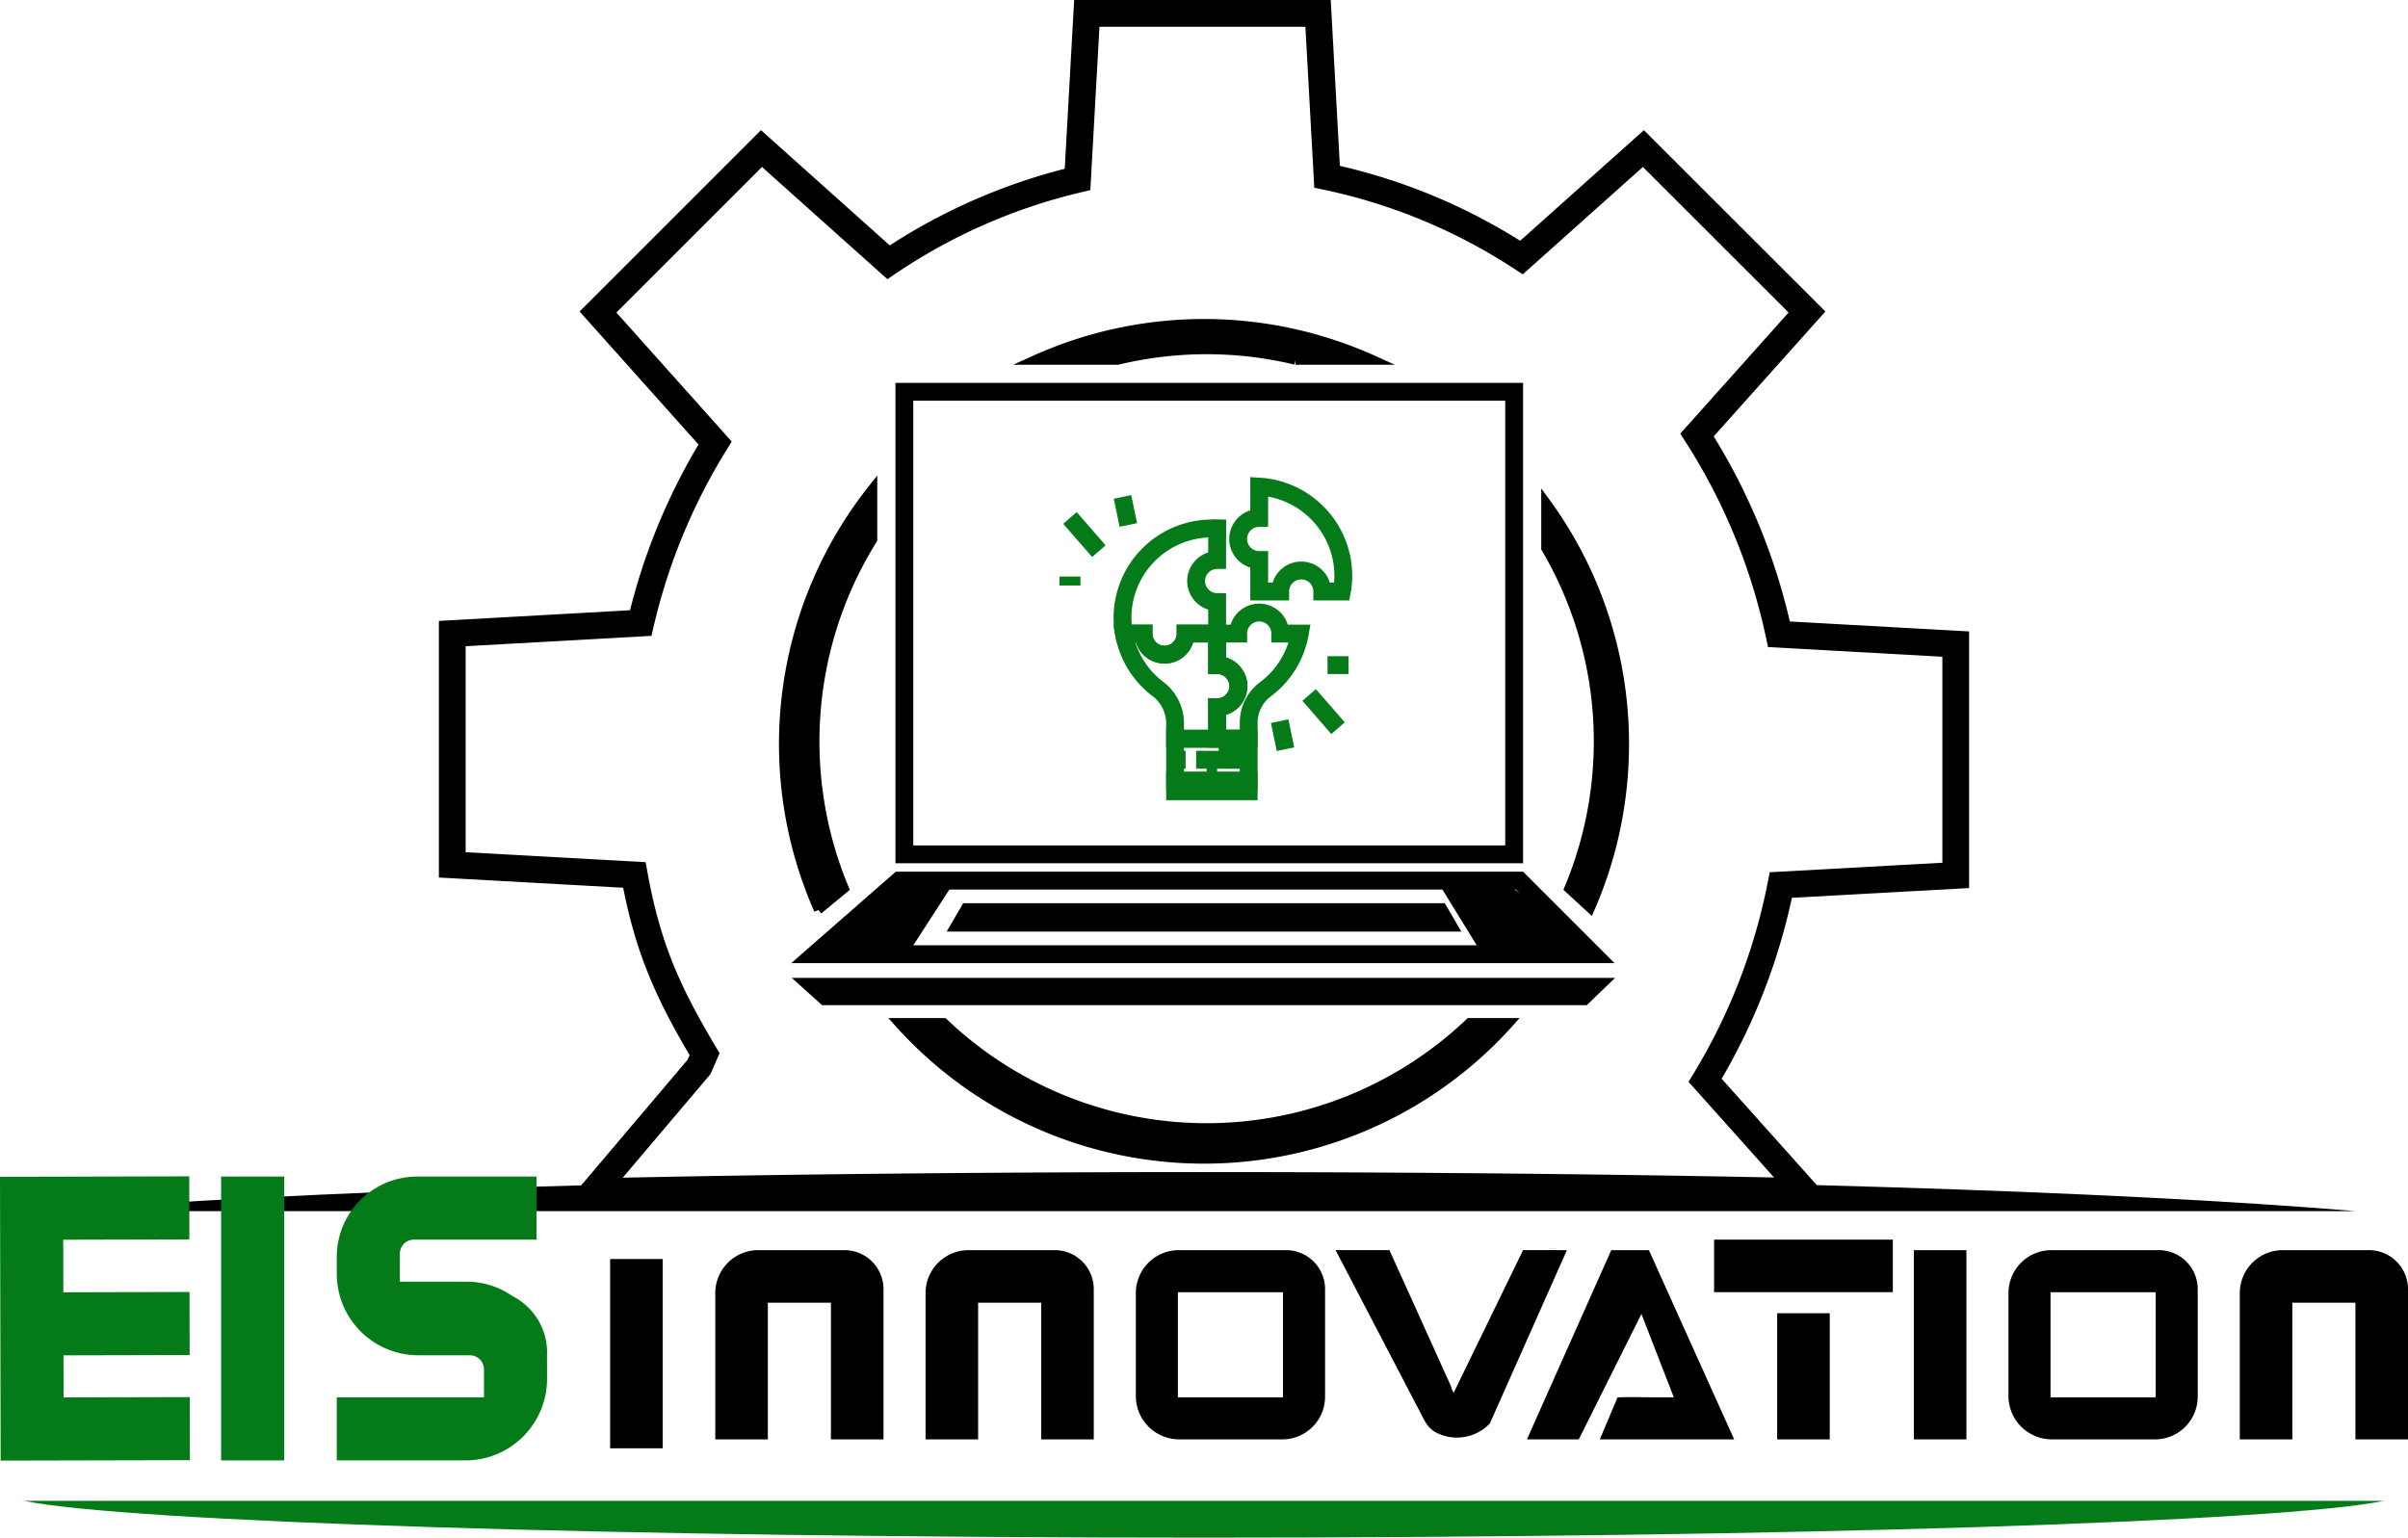 <svg id="Calque_1" data-name="Calque 1" xmlns="http://www.w3.org/2000/svg" viewBox="0 0 270 172.435"><defs><style>.cls-1,.cls-2,.cls-3,.cls-5{fill:none;}.cls-1,.cls-4,.cls-5{stroke:#000;}.cls-1,.cls-2,.cls-3,.cls-4,.cls-5{stroke-miterlimit:10;}.cls-1{stroke-width:3px;}.cls-2,.cls-3{stroke:#047a18;}.cls-2,.cls-5{stroke-width:2px;}.cls-6,.cls-8{fill:#047a18;}.cls-7,.cls-8{isolation:isolate;}.cls-7{opacity:0.9;}.cls-8{opacity:0.8;}</style></defs><path class="cls-1" d="M199.68,98.75a67.141,67.141,0,0,1-8.49,21.9l11.15,12.47c-19.8-.43-42.8-.68-67.34-.68-25.01,0-48.42.26-68.47.7l11.85-13.99.62-1.44c-4.09-6.85-6.39-11.9-7.87-20.09L50.71,96.49V70.55l21.13-1.18a67.49,67.49,0,0,1,8.34-20.19L67.05,34.49,85.38,16.16,99.63,28.91a64.378,64.378,0,0,1,21.19-9.29L121.86,1h25.93l1.01,18.32a64.037,64.037,0,0,1,21.8,9.06l13.67-12.22,18.34,18.33L190.28,48.28a67.622,67.622,0,0,1,9.19,22.35l19.82,1.1V97.67Z" transform="translate(0 0.5)"/><rect class="cls-2" x="131.758" y="87.556" width="8.252" height="1.179"/><rect class="cls-2" x="131.758" y="82.841" width="8.252" height="4.716"/><polygon class="cls-2" points="134.116 85.198 140.01 85.198 140.01 85.198 134.116 85.198"/><polygon class="cls-2" points="131.758 85.198 132.937 85.198 132.937 85.198 131.758 85.198"/><path class="cls-2" d="M145.74,70.552a9.95,9.95,0,0,1-3.855,6.248,4.69,4.69,0,0,0-1.874,3.749v1.792H136.474V78.804a2.358,2.358,0,1,0,0-4.715h0V70.552h2.358a2.358,2.358,0,0,1,4.716,0Z" transform="translate(0 0.5)"/><path class="cls-2" d="M138.831,76.446a2.365,2.365,0,0,1-2.358,2.358v3.537h-4.716V80.561a4.836,4.836,0,0,0-1.957-3.82,9.951,9.951,0,0,1-3.772-6.189h2.193a2.358,2.358,0,0,0,4.716.007V70.552h3.537V74.089A2.365,2.365,0,0,1,138.831,76.446Z" transform="translate(0 0.5)"/><path class="cls-2" d="M134.116,64.658a2.365,2.365,0,0,0,2.358,2.358V70.552H132.937a2.358,2.358,0,0,1-4.716.007V70.552h-2.193a9.766,9.766,0,0,1-.165-1.768,10.02,10.02,0,0,1,10.019-10.02h.002c.189,0,.389.012.589.024v3.513A2.365,2.365,0,0,0,134.116,64.658Z" transform="translate(0 0.5)"/><path class="cls-2" d="M136.474,58.763v.024c-.2-.012-.401-.024-.589-.024Z" transform="translate(0 0.5)"/><path class="cls-2" d="M150.62,63.915V64.08a9.542,9.542,0,0,1-.165,1.757h-2.193a2.358,2.358,0,1,0-4.716-.007v.007H141.189V62.3a2.358,2.358,0,0,1,0-4.716v-3.513c.189.012.389.024.589.047a10.055,10.055,0,0,1,8.735,8.488A12.473,12.473,0,0,1,150.62,63.915Z" transform="translate(0 0.5)"/><line class="cls-2" x1="123.212" y1="61.81" x2="119.969" y2="58.084"/><line class="cls-2" x1="126.516" y1="58.871" x2="125.864" y2="55.727"/><line class="cls-3" x1="121.148" y1="65.158" x2="118.79" y2="65.158"/><line class="cls-2" x1="146.788" y1="77.936" x2="150.031" y2="81.662"/><line class="cls-2" x1="143.484" y1="80.875" x2="144.136" y2="84.02"/><line class="cls-2" x1="148.852" y1="74.589" x2="151.21" y2="74.589"/><polygon class="cls-2" points="135.295 86.377 136.474 86.377 136.474 86.377 135.295 86.377"/><rect class="cls-2" x="137.652" y="82.841" width="1.179" height="2.358"/><polygon class="cls-4" points="166.419 106.418 178.208 106.418 167.598 98.756 161.704 98.756 166.419 106.418"/><path class="cls-4" d="M169.27,114.17a45.979,45.979,0,0,1-68.54,0h5.093a42.734,42.734,0,0,0,58.944,0Z" transform="translate(0 0.5)"/><rect class="cls-5" x="101.402" y="43.938" width="68.375" height="51.871"/><polygon class="cls-5" points="178.618 107.008 91.382 107.008 100.813 98.756 170.366 98.756 178.618 107.008"/><polygon class="cls-5" points="177.514 111.723 92.56 111.723 91.382 110.66 178.618 110.66 177.514 111.723"/><polygon class="cls-5" points="161.428 102.292 108.572 102.292 107.886 103.471 162.114 103.471 161.428 102.292"/><polygon class="cls-4" points="101.402 106.64 91.5 107.14 100.223 99.345 106.118 99.345 101.402 106.64"/><path class="cls-4" d="M97.865,60.001a42.816,42.816,0,0,0-3.183,39.139l-2.912,2.405a46.052,46.052,0,0,1,6.095-47.285Z" transform="translate(0 0.5)"/><path class="cls-4" d="M182.155,82.93a46.015,46.015,0,0,1-3.843,18.449l-2.417-2.228a42.772,42.772,0,0,0-2.582-38.172V55.804A45.863,45.863,0,0,1,182.155,82.93Z" transform="translate(0 0.5)"/><path class="cls-4" d="M154.074,39.901h-8.818a42.677,42.677,0,0,0-19.923,0H115.926a46.152,46.152,0,0,1,38.148,0Z" transform="translate(0 0.5)"/><path class="cls-6" d="M267.294,167.809c-11.235,2.346-66.194,4.126-132.294,4.126S13.941,170.155,2.706,167.809Z" transform="translate(0 0.5)"/><path d="M264.108,135.318H5.892c12.902-1.076,30.625-2.008,51.618-2.667,22.691-.707,49.185-1.124,77.49-1.124,27.773,0,53.803.402,76.211,1.092C232.759,133.278,250.946,134.209,264.108,135.318Z" transform="translate(0 0.5)"/><path d="M270,144.069v16.846h-5.894v-15.325h-7.073v15.325H251.138V144.517a4.82,4.82,0,0,1,4.818-4.822h9.67A4.372,4.372,0,0,1,270,144.066Z" transform="translate(0 0.5)"/><path d="M99.063,144.069v16.846H93.168v-15.325H86.095v15.325H80.201V144.517a4.82,4.82,0,0,1,4.818-4.822h9.67a4.372,4.372,0,0,1,4.374,4.37Z" transform="translate(0 0.5)"/><path d="M122.64,144.069v16.846H116.746v-15.325h-7.073v15.325h-5.894V144.517a4.82,4.82,0,0,1,4.818-4.822h9.67a4.372,4.372,0,0,1,4.374,4.37Z" transform="translate(0 0.5)"/><path d="M242.049,139.695H230.024a4.82,4.82,0,0,0-4.822,4.818V156.058a4.865,4.865,0,0,0,4.857,4.857h11.577a4.79,4.79,0,0,0,4.786-4.786v-12.06a4.372,4.372,0,0,0-4.37-4.374Zm-.342,16.504H229.918V144.411H241.707Z" transform="translate(0 0.5)"/><path d="M144.202,139.695H132.178a4.82,4.82,0,0,0-4.822,4.818V156.058a4.865,4.865,0,0,0,4.857,4.857h11.577a4.79,4.79,0,0,0,4.786-4.786v-12.06a4.372,4.372,0,0,0-4.37-4.374Zm-.342,16.504H132.071V144.411h11.789Z" transform="translate(0 0.5)"/><path d="M220.487,139.695v21.22h-5.847a.051.051,0,0,1-.047-.047V139.695Z" transform="translate(0 0.5)"/><path d="M74.306,140.695v21.22H68.459a.051.051,0,0,1-.047-.047V140.695Z" transform="translate(0 0.5)"/><path d="M205.162,146.768v14.147h-5.847a.051.051,0,0,1-.047-.047V146.768Z" transform="translate(0 0.5)"/><path d="M212.235,138.516v5.894H192.194v-5.847a.051.051,0,0,1,.047-.047Z" transform="translate(0 0.5)"/><path class="cls-7" d="M174.511,139.516h-1.096C173.686,139.516,174.523,139.493,174.511,139.516Z" transform="translate(0 0.5)"/><path d="M175.69,139.695l-8.252,18.567-.389.872a5.094,5.094,0,0,1-6.177.931,3.381,3.381,0,0,1-1.167-1.297l-9.95-19.074h6.036l6.932,15.325a1.775,1.775,0,0,0,.271.672l7.781-15.997Z" transform="translate(0 0.5)"/><path d="M185.18,156.199H187.679l-3.631-9.348-7.026,14.064h-5.812l9.455-21.22h4.22l9.561,21.22h-15.066l1.992-4.715C182.374,156.152,185.144,156.199,185.18,156.199Z" transform="translate(0 0.5)"/><path class="cls-8" d="M56.623,148.818a8.509,8.509,0,0,1,1.132,3.666H56.623Z" transform="translate(0 0.5)"/><rect class="cls-6" x="24.794" y="131.943" width="7.073" height="31.83"/><polygon class="cls-6" points="7.09 139.025 7.104 144.919 21.25 144.886 21.267 151.959 7.12 151.992 7.131 156.708 21.278 156.675 21.294 163.748 0.074 163.797 0 131.968 21.22 131.918 21.236 138.991 7.09 139.025"/><path class="cls-6" d="M61.327,151.826c.012.141.012.295.012.436v1.863a9.142,9.142,0,0,1-9.135,9.148H37.761v-7.073H54.266v-3.136a1.58,1.58,0,0,0-1.58-1.58H46.909a9.135,9.135,0,0,1-9.148-9.123q0-.013,0-.025v-1.863a9.018,9.018,0,0,1,9.006-9.03q.012,0,.024,0H60.16v7.073H46.414a1.58,1.58,0,0,0-1.58,1.58v3.136h7.474a8.961,8.961,0,0,1,5.116,1.591l.012.012a7.095,7.095,0,0,1,3.902,6.649A3.195,3.195,0,0,1,61.327,151.826Z" transform="translate(0 0.5)"/></svg>